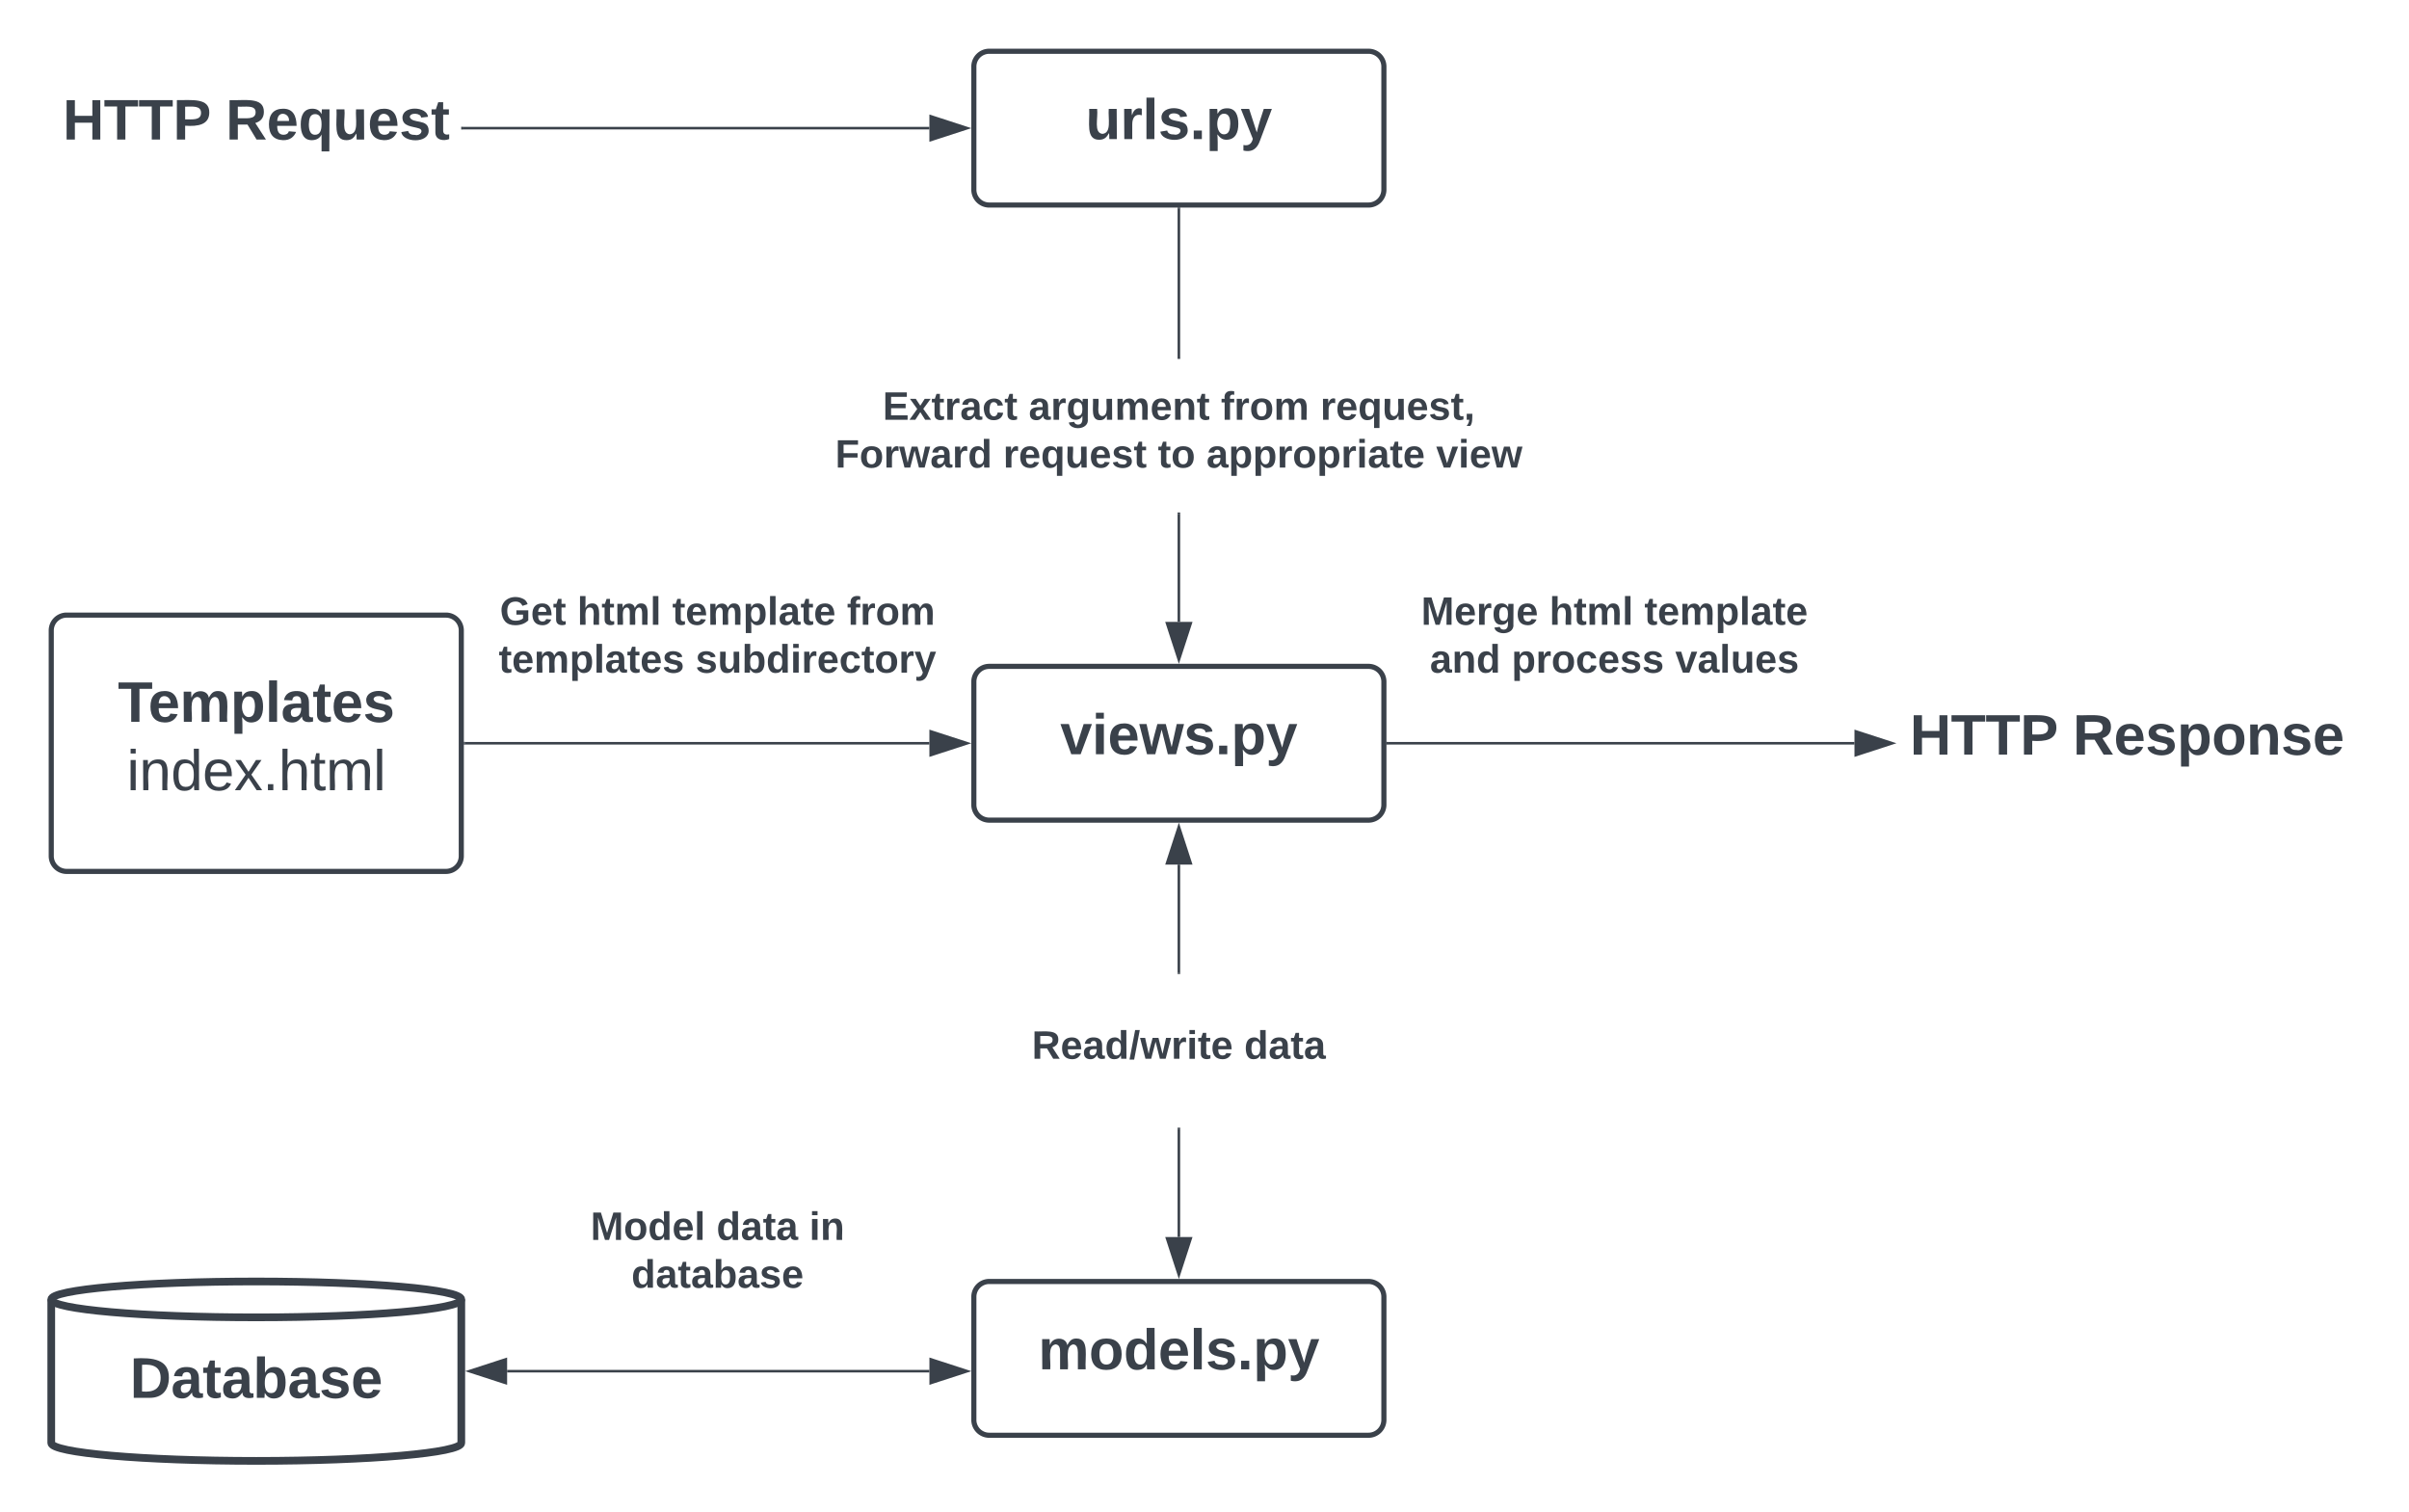 <svg xmlns="http://www.w3.org/2000/svg" xmlns:xlink="http://www.w3.org/1999/xlink" xmlns:lucid="lucid" width="940" height="590"><g transform="translate(-80 -80)" lucid:page-tab-id="0_0"><path d="M0 0h1870.87v1322.83H0z" fill="#fff"/><path d="M100 100h160v60H100z" fill="none"/><use xlink:href="#a" transform="matrix(1,0,0,1,100,100) translate(4.506 34.444)"/><use xlink:href="#b" transform="matrix(1,0,0,1,100,100) translate(68.086 34.444)"/><path d="M460 106a6 6 0 0 1 6-6h148a6 6 0 0 1 6 6v48a6 6 0 0 1-6 6H466a6 6 0 0 1-6-6z" stroke="#3a414a" stroke-width="2" fill="#fff"/><use xlink:href="#c" transform="matrix(1,0,0,1,472,112) translate(31.642 22.278)"/><path d="M260.5 130h182.15" stroke="#3a414a" fill="none"/><path d="M260.5 130.5h-.5v-1h.5z" stroke="#3a414a" stroke-width=".05" fill="#3a414a"/><path d="M457.42 130l-14.27 4.64v-9.28z" stroke="#3a414a" fill="#3a414a"/><path d="M460 346a6 6 0 0 1 6-6h148a6 6 0 0 1 6 6v48a6 6 0 0 1-6 6H466a6 6 0 0 1-6-6z" stroke="#3a414a" stroke-width="2" fill="#fff"/><use xlink:href="#d" transform="matrix(1,0,0,1,472,352) translate(21.735 22.278)"/><path d="M100 326a6 6 0 0 1 6-6h148a6 6 0 0 1 6 6v88a6 6 0 0 1-6 6H106a6 6 0 0 1-6-6z" stroke="#3a414a" stroke-width="2" fill="#fff"/><use xlink:href="#e" transform="matrix(1,0,0,1,112,332) translate(13.988 29.653)"/><use xlink:href="#f" transform="matrix(1,0,0,1,112,332) translate(17.475 56.319)"/><path d="M442.65 370h-181.2" stroke="#3a414a" fill="none"/><path d="M457.42 370l-14.27 4.64v-9.28z" stroke="#3a414a" fill="#3a414a"/><path d="M261.48 370.5h-.52v-1h.52z" stroke="#3a414a" stroke-width=".05" fill="#3a414a"/><path d="M460 586a6 6 0 0 1 6-6h148a6 6 0 0 1 6 6v48a6 6 0 0 1-6 6H466a6 6 0 0 1-6-6z" stroke="#3a414a" stroke-width="2" fill="#fff"/><use xlink:href="#g" transform="matrix(1,0,0,1,472,592) translate(13.154 22.278)"/><path d="M260 643c0 3.87-35.82 7-80 7s-80-3.13-80-7v-56c0-3.87 35.82-7 80-7s80 3.13 80 7z" stroke="#3a414a" stroke-width="3" fill="#fff"/><path d="M260 587c0 3.87-35.82 7-80 7s-80-3.13-80-7" stroke="#3a414a" stroke-width="3" fill="none"/><use xlink:href="#h" transform="matrix(1,0,0,1,105,599) translate(25.71 26.403)"/><path d="M277.88 615h164.78" stroke="#3a414a" fill="none"/><path d="M263.12 615l14.26-4.64v9.28zM457.43 615l-14.27 4.64v-9.28z" stroke="#3a414a" fill="#3a414a"/><path d="M820 340h180v60H820z" fill="none"/><use xlink:href="#a" transform="matrix(1,0,0,1,820,340) translate(5.247 34.444)"/><use xlink:href="#i" transform="matrix(1,0,0,1,820,340) translate(68.827 34.444)"/><path d="M621.46 370h182.16" stroke="#3a414a" fill="none"/><path d="M621.48 370.5h-.52v-1h.52z" stroke="#3a414a" stroke-width=".05" fill="#3a414a"/><path d="M818.38 370l-14.26 4.64v-9.28z" stroke="#3a414a" fill="#3a414a"/><path d="M400 220h280v60H400z" fill="none"/><use xlink:href="#j" transform="matrix(1,0,0,1,400,220) translate(24.435 23.778)"/><use xlink:href="#k" transform="matrix(1,0,0,1,400,220) translate(81.386 23.778)"/><use xlink:href="#l" transform="matrix(1,0,0,1,400,220) translate(156.398 23.778)"/><use xlink:href="#m" transform="matrix(1,0,0,1,400,220) translate(195.201 23.778)"/><use xlink:href="#n" transform="matrix(1,0,0,1,400,220) translate(5.898 42.444)"/><use xlink:href="#o" transform="matrix(1,0,0,1,400,220) translate(71.448 42.444)"/><use xlink:href="#p" transform="matrix(1,0,0,1,400,220) translate(131.812 42.444)"/><use xlink:href="#q" transform="matrix(1,0,0,1,400,220) translate(150.738 42.444)"/><use xlink:href="#r" transform="matrix(1,0,0,1,400,220) translate(240.398 42.444)"/><path d="M470 460h140v60H470z" fill="none"/><use xlink:href="#s" transform="matrix(1,0,0,1,470,460) translate(12.639 33.111)"/><use xlink:href="#t" transform="matrix(1,0,0,1,470,460) translate(95.472 33.111)"/><path d="M620 300h180v60H620z" fill="none"/><use xlink:href="#u" transform="matrix(1,0,0,1,620,300) translate(14.534 23.778)"/><use xlink:href="#v" transform="matrix(1,0,0,1,620,300) translate(64.571 23.778)"/><use xlink:href="#w" transform="matrix(1,0,0,1,620,300) translate(101.645 23.778)"/><use xlink:href="#x" transform="matrix(1,0,0,1,620,300) translate(17.948 42.444)"/><use xlink:href="#y" transform="matrix(1,0,0,1,620,300) translate(49.836 42.444)"/><use xlink:href="#z" transform="matrix(1,0,0,1,620,300) translate(113.701 42.444)"/><path d="M270 300h180v60H270z" fill="none"/><g><use xlink:href="#A" transform="matrix(1,0,0,1,270,300) translate(5.049 23.778)"/><use xlink:href="#v" transform="matrix(1,0,0,1,270,300) translate(35.253 23.778)"/><use xlink:href="#B" transform="matrix(1,0,0,1,270,300) translate(72.327 23.778)"/><use xlink:href="#C" transform="matrix(1,0,0,1,270,300) translate(140.469 23.778)"/><use xlink:href="#D" transform="matrix(1,0,0,1,270,300) translate(4.617 42.444)"/><use xlink:href="#E" transform="matrix(1,0,0,1,270,300) translate(81.401 42.444)"/></g><path d="M540 417.35v42.15" stroke="#3a414a" fill="none"/><path d="M540 402.58l4.64 14.27h-9.28z" stroke="#3a414a" fill="#3a414a"/><path d="M540.5 460h-1v-.5h1z" stroke="#3a414a" stroke-width=".05" fill="#3a414a"/><path d="M540 562.65V520.5" stroke="#3a414a" fill="none"/><path d="M540 577.42l-4.64-14.27h9.28z" stroke="#3a414a" fill="#3a414a"/><path d="M540.5 520.5h-1v-.5h1z" stroke="#3a414a" stroke-width=".05" fill="#3a414a"/><path d="M540 161.46v58.04" stroke="#3a414a" fill="none"/><path d="M540.5 161.48h-1v-.52h1zM540.5 220h-1v-.5h1z" stroke="#3a414a" stroke-width=".05" fill="#3a414a"/><path d="M540 322.65V280.5" stroke="#3a414a" fill="none"/><path d="M540 337.42l-4.64-14.27h9.28z" stroke="#3a414a" fill="#3a414a"/><path d="M540.5 280.5h-1v-.5h1z" stroke="#3a414a" stroke-width=".05" fill="#3a414a"/><path d="M290 540h140v60H290z" fill="none"/><g><use xlink:href="#F" transform="matrix(1,0,0,1,290,540) translate(20.438 23.778)"/><use xlink:href="#G" transform="matrix(1,0,0,1,290,540) translate(69.568 23.778)"/><use xlink:href="#H" transform="matrix(1,0,0,1,290,540) translate(105.778 23.778)"/><use xlink:href="#I" transform="matrix(1,0,0,1,290,540) translate(36.361 42.444)"/></g><defs><path fill="#3a414a" d="M186 0v-106H76V0H24v-248h52v99h110v-99h50V0h-50" id="J"/><path fill="#3a414a" d="M136-208V0H84v-208H4v-40h212v40h-80" id="K"/><path fill="#3a414a" d="M24-248c93 1 206-16 204 79-1 75-69 88-152 82V0H24v-248zm52 121c47 0 100 7 100-41 0-47-54-39-100-39v80" id="L"/><g id="a"><use transform="matrix(0.062,0,0,0.062,0,0)" xlink:href="#J"/><use transform="matrix(0.062,0,0,0.062,15.988,0)" xlink:href="#K"/><use transform="matrix(0.062,0,0,0.062,29.506,0)" xlink:href="#K"/><use transform="matrix(0.062,0,0,0.062,43.025,0)" xlink:href="#L"/></g><path fill="#3a414a" d="M240-174c0 40-23 61-54 70L253 0h-59l-57-94H76V0H24v-248c93 4 217-23 216 74zM76-134c48-2 112 12 112-38 0-48-66-32-112-35v73" id="M"/><path fill="#3a414a" d="M185-48c-13 30-37 53-82 52C43 2 14-33 14-96s30-98 90-98c62 0 83 45 84 108H66c0 31 8 55 39 56 18 0 30-7 34-22zm-45-69c5-46-57-63-70-21-2 6-4 13-4 21h74" id="N"/><path fill="#3a414a" d="M84 4C32 4 15-41 15-95c0-55 18-99 73-99 29 0 47 12 58 34l2-30h48l-1 265h-49V-32C136-9 114 4 84 4zm21-34c32 0 41-29 41-66 0-36-9-64-40-64-33 0-39 30-40 65 0 43 13 65 39 65" id="O"/><path fill="#3a414a" d="M85 4C-2 5 27-109 22-190h50c7 57-23 150 33 157 60-5 35-97 40-157h50l1 190h-47c-2-12 1-28-3-38-12 25-28 42-61 42" id="P"/><path fill="#3a414a" d="M137-138c1-29-70-34-71-4 15 46 118 7 119 86 1 83-164 76-172 9l43-7c4 19 20 25 44 25 33 8 57-30 24-41C81-84 22-81 20-136c-2-80 154-74 161-7" id="Q"/><path fill="#3a414a" d="M115-3C79 11 28 4 28-45v-112H4v-33h27l15-45h31v45h36v33H77v99c-1 23 16 31 38 25v30" id="R"/><g id="b"><use transform="matrix(0.062,0,0,0.062,0,0)" xlink:href="#M"/><use transform="matrix(0.062,0,0,0.062,15.988,0)" xlink:href="#N"/><use transform="matrix(0.062,0,0,0.062,28.333,0)" xlink:href="#O"/><use transform="matrix(0.062,0,0,0.062,41.852,0)" xlink:href="#P"/><use transform="matrix(0.062,0,0,0.062,55.37,0)" xlink:href="#N"/><use transform="matrix(0.062,0,0,0.062,67.716,0)" xlink:href="#Q"/><use transform="matrix(0.062,0,0,0.062,80.062,0)" xlink:href="#R"/></g><path fill="#3a414a" d="M135-150c-39-12-60 13-60 57V0H25l-1-190h47c2 13-1 29 3 40 6-28 27-53 61-41v41" id="S"/><path fill="#3a414a" d="M25 0v-261h50V0H25" id="T"/><path fill="#3a414a" d="M24 0v-54h51V0H24" id="U"/><path fill="#3a414a" d="M135-194c53 0 70 44 70 98 0 56-19 98-73 100-31 1-45-17-59-34 3 33 2 69 2 105H25l-1-265h48c2 10 0 23 3 31 11-24 29-35 60-35zM114-30c33 0 39-31 40-66 0-38-9-64-40-64-56 0-55 130 0 130" id="V"/><path fill="#3a414a" d="M123 10C108 53 80 86 19 72V37c35 8 53-11 59-39L3-190h52l48 148c12-52 28-100 44-148h51" id="W"/><g id="c"><use transform="matrix(0.062,0,0,0.062,0,0)" xlink:href="#P"/><use transform="matrix(0.062,0,0,0.062,13.519,0)" xlink:href="#S"/><use transform="matrix(0.062,0,0,0.062,22.16,0)" xlink:href="#T"/><use transform="matrix(0.062,0,0,0.062,28.333,0)" xlink:href="#Q"/><use transform="matrix(0.062,0,0,0.062,40.679,0)" xlink:href="#U"/><use transform="matrix(0.062,0,0,0.062,46.852,0)" xlink:href="#V"/><use transform="matrix(0.062,0,0,0.062,60.37,0)" xlink:href="#W"/></g><path fill="#3a414a" d="M128 0H69L1-190h53L99-40l48-150h52" id="X"/><path fill="#3a414a" d="M25-224v-37h50v37H25zM25 0v-190h50V0H25" id="Y"/><path fill="#3a414a" d="M231 0h-52l-39-155L100 0H48L-1-190h46L77-45c9-52 24-97 36-145h53l37 145 32-145h46" id="Z"/><g id="d"><use transform="matrix(0.062,0,0,0.062,0,0)" xlink:href="#X"/><use transform="matrix(0.062,0,0,0.062,12.346,0)" xlink:href="#Y"/><use transform="matrix(0.062,0,0,0.062,18.519,0)" xlink:href="#N"/><use transform="matrix(0.062,0,0,0.062,30.864,0)" xlink:href="#Z"/><use transform="matrix(0.062,0,0,0.062,48.148,0)" xlink:href="#Q"/><use transform="matrix(0.062,0,0,0.062,60.494,0)" xlink:href="#U"/><use transform="matrix(0.062,0,0,0.062,66.667,0)" xlink:href="#V"/><use transform="matrix(0.062,0,0,0.062,80.185,0)" xlink:href="#W"/></g><path fill="#3a414a" d="M220-157c-53 9-28 100-34 157h-49v-107c1-27-5-49-29-50C55-147 81-57 75 0H25l-1-190h47c2 12-1 28 3 38 10-53 101-56 108 0 13-22 24-43 59-42 82 1 51 116 57 194h-49v-107c-1-25-5-48-29-50" id="aa"/><path fill="#3a414a" d="M133-34C117-15 103 5 69 4 32 3 11-16 11-54c-1-60 55-63 116-61 1-26-3-47-28-47-18 1-26 9-28 27l-52-2c7-38 36-58 82-57s74 22 75 68l1 82c-1 14 12 18 25 15v27c-30 8-71 5-69-32zm-48 3c29 0 43-24 42-57-32 0-66-3-65 30 0 17 8 27 23 27" id="ab"/><g id="e"><use transform="matrix(0.062,0,0,0.062,0,0)" xlink:href="#K"/><use transform="matrix(0.062,0,0,0.062,11.852,0)" xlink:href="#N"/><use transform="matrix(0.062,0,0,0.062,24.198,0)" xlink:href="#aa"/><use transform="matrix(0.062,0,0,0.062,43.951,0)" xlink:href="#V"/><use transform="matrix(0.062,0,0,0.062,57.469,0)" xlink:href="#T"/><use transform="matrix(0.062,0,0,0.062,63.642,0)" xlink:href="#ab"/><use transform="matrix(0.062,0,0,0.062,75.988,0)" xlink:href="#R"/><use transform="matrix(0.062,0,0,0.062,83.333,0)" xlink:href="#N"/><use transform="matrix(0.062,0,0,0.062,95.679,0)" xlink:href="#Q"/></g><path fill="#3a414a" d="M24-231v-30h32v30H24zM24 0v-190h32V0H24" id="ac"/><path fill="#3a414a" d="M117-194c89-4 53 116 60 194h-32v-121c0-31-8-49-39-48C34-167 62-67 57 0H25l-1-190h30c1 10-1 24 2 32 11-22 29-35 61-36" id="ad"/><path fill="#3a414a" d="M85-194c31 0 48 13 60 33l-1-100h32l1 261h-30c-2-10 0-23-3-31C134-8 116 4 85 4 32 4 16-35 15-94c0-66 23-100 70-100zm9 24c-40 0-46 34-46 75 0 40 6 74 45 74 42 0 51-32 51-76 0-42-9-74-50-73" id="ae"/><path fill="#3a414a" d="M100-194c63 0 86 42 84 106H49c0 40 14 67 53 68 26 1 43-12 49-29l28 8c-11 28-37 45-77 45C44 4 14-33 15-96c1-61 26-98 85-98zm52 81c6-60-76-77-97-28-3 7-6 17-6 28h103" id="af"/><path fill="#3a414a" d="M141 0L90-78 38 0H4l68-98-65-92h35l48 74 47-74h35l-64 92 68 98h-35" id="ag"/><path fill="#3a414a" d="M33 0v-38h34V0H33" id="ah"/><path fill="#3a414a" d="M106-169C34-169 62-67 57 0H25v-261h32l-1 103c12-21 28-36 61-36 89 0 53 116 60 194h-32v-121c2-32-8-49-39-48" id="ai"/><path fill="#3a414a" d="M59-47c-2 24 18 29 38 22v24C64 9 27 4 27-40v-127H5v-23h24l9-43h21v43h35v23H59v120" id="aj"/><path fill="#3a414a" d="M210-169c-67 3-38 105-44 169h-31v-121c0-29-5-50-35-48C34-165 62-65 56 0H25l-1-190h30c1 10-1 24 2 32 10-44 99-50 107 0 11-21 27-35 58-36 85-2 47 119 55 194h-31v-121c0-29-5-49-35-48" id="ak"/><path fill="#3a414a" d="M24 0v-261h32V0H24" id="al"/><g id="f"><use transform="matrix(0.062,0,0,0.062,0,0)" xlink:href="#ac"/><use transform="matrix(0.062,0,0,0.062,4.877,0)" xlink:href="#ad"/><use transform="matrix(0.062,0,0,0.062,17.222,0)" xlink:href="#ae"/><use transform="matrix(0.062,0,0,0.062,29.568,0)" xlink:href="#af"/><use transform="matrix(0.062,0,0,0.062,41.914,0)" xlink:href="#ag"/><use transform="matrix(0.062,0,0,0.062,53.025,0)" xlink:href="#ah"/><use transform="matrix(0.062,0,0,0.062,59.198,0)" xlink:href="#ai"/><use transform="matrix(0.062,0,0,0.062,71.543,0)" xlink:href="#aj"/><use transform="matrix(0.062,0,0,0.062,77.716,0)" xlink:href="#ak"/><use transform="matrix(0.062,0,0,0.062,96.173,0)" xlink:href="#al"/></g><path fill="#3a414a" d="M110-194c64 0 96 36 96 99 0 64-35 99-97 99-61 0-95-36-95-99 0-62 34-99 96-99zm-1 164c35 0 45-28 45-65 0-40-10-65-43-65-34 0-45 26-45 65 0 36 10 65 43 65" id="am"/><path fill="#3a414a" d="M88-194c31-1 46 15 58 34l-1-101h50l1 261h-48c-2-10 0-23-3-31C134-8 116 4 84 4 32 4 16-41 15-95c0-56 19-97 73-99zm17 164c33 0 40-30 41-66 1-37-9-64-41-64s-38 30-39 65c0 43 13 65 39 65" id="an"/><g id="g"><use transform="matrix(0.062,0,0,0.062,0,0)" xlink:href="#aa"/><use transform="matrix(0.062,0,0,0.062,19.753,0)" xlink:href="#am"/><use transform="matrix(0.062,0,0,0.062,33.272,0)" xlink:href="#an"/><use transform="matrix(0.062,0,0,0.062,46.79,0)" xlink:href="#N"/><use transform="matrix(0.062,0,0,0.062,59.136,0)" xlink:href="#T"/><use transform="matrix(0.062,0,0,0.062,65.309,0)" xlink:href="#Q"/><use transform="matrix(0.062,0,0,0.062,77.654,0)" xlink:href="#U"/><use transform="matrix(0.062,0,0,0.062,83.827,0)" xlink:href="#V"/><use transform="matrix(0.062,0,0,0.062,97.346,0)" xlink:href="#W"/></g><path fill="#3a414a" d="M24-248c120-7 223 5 221 122C244-46 201 0 124 0H24v-248zM76-40c74 7 117-18 117-86 0-67-45-88-117-82v168" id="ao"/><path fill="#3a414a" d="M135-194c52 0 70 43 70 98 0 56-19 99-73 100-30 1-46-15-58-35L72 0H24l1-261h50v104c11-23 29-37 60-37zM114-30c31 0 40-27 40-66 0-37-7-63-39-63s-41 28-41 65c0 36 8 64 40 64" id="ap"/><g id="h"><use transform="matrix(0.062,0,0,0.062,0,0)" xlink:href="#ao"/><use transform="matrix(0.062,0,0,0.062,15.988,0)" xlink:href="#ab"/><use transform="matrix(0.062,0,0,0.062,28.333,0)" xlink:href="#R"/><use transform="matrix(0.062,0,0,0.062,35.679,0)" xlink:href="#ab"/><use transform="matrix(0.062,0,0,0.062,48.025,0)" xlink:href="#ap"/><use transform="matrix(0.062,0,0,0.062,61.543,0)" xlink:href="#ab"/><use transform="matrix(0.062,0,0,0.062,73.889,0)" xlink:href="#Q"/><use transform="matrix(0.062,0,0,0.062,86.235,0)" xlink:href="#N"/></g><path fill="#3a414a" d="M135-194c87-1 58 113 63 194h-50c-7-57 23-157-34-157-59 0-34 97-39 157H25l-1-190h47c2 12-1 28 3 38 12-26 28-41 61-42" id="aq"/><g id="i"><use transform="matrix(0.062,0,0,0.062,0,0)" xlink:href="#M"/><use transform="matrix(0.062,0,0,0.062,15.988,0)" xlink:href="#N"/><use transform="matrix(0.062,0,0,0.062,28.333,0)" xlink:href="#Q"/><use transform="matrix(0.062,0,0,0.062,40.679,0)" xlink:href="#V"/><use transform="matrix(0.062,0,0,0.062,54.198,0)" xlink:href="#am"/><use transform="matrix(0.062,0,0,0.062,67.716,0)" xlink:href="#aq"/><use transform="matrix(0.062,0,0,0.062,81.235,0)" xlink:href="#Q"/><use transform="matrix(0.062,0,0,0.062,93.58,0)" xlink:href="#N"/></g><path fill="#3a414a" d="M24 0v-248h195v40H76v63h132v40H76v65h150V0H24" id="ar"/><path fill="#3a414a" d="M144 0l-44-69L55 0H2l70-98-66-92h53l41 62 40-62h54l-67 91 71 99h-54" id="as"/><path fill="#3a414a" d="M190-63c-7 42-38 67-86 67-59 0-84-38-90-98-12-110 154-137 174-36l-49 2c-2-19-15-32-35-32-30 0-35 28-38 64-6 74 65 87 74 30" id="at"/><g id="j"><use transform="matrix(0.043,0,0,0.043,0,0)" xlink:href="#ar"/><use transform="matrix(0.043,0,0,0.043,10.37,0)" xlink:href="#as"/><use transform="matrix(0.043,0,0,0.043,19.012,0)" xlink:href="#R"/><use transform="matrix(0.043,0,0,0.043,24.154,0)" xlink:href="#S"/><use transform="matrix(0.043,0,0,0.043,30.204,0)" xlink:href="#ab"/><use transform="matrix(0.043,0,0,0.043,38.846,0)" xlink:href="#at"/><use transform="matrix(0.043,0,0,0.043,47.488,0)" xlink:href="#R"/></g><path fill="#3a414a" d="M195-6C206 82 75 100 31 46c-4-6-6-13-8-21l49-6c3 16 16 24 34 25 40 0 42-37 40-79-11 22-30 35-61 35-53 0-70-43-70-97 0-56 18-96 73-97 30 0 46 14 59 34l2-30h47zm-90-29c32 0 41-27 41-63 0-35-9-62-40-62-32 0-39 29-40 63 0 36 9 62 39 62" id="au"/><g id="k"><use transform="matrix(0.043,0,0,0.043,0,0)" xlink:href="#ab"/><use transform="matrix(0.043,0,0,0.043,8.642,0)" xlink:href="#S"/><use transform="matrix(0.043,0,0,0.043,14.691,0)" xlink:href="#au"/><use transform="matrix(0.043,0,0,0.043,24.154,0)" xlink:href="#P"/><use transform="matrix(0.043,0,0,0.043,33.617,0)" xlink:href="#aa"/><use transform="matrix(0.043,0,0,0.043,47.444,0)" xlink:href="#N"/><use transform="matrix(0.043,0,0,0.043,56.086,0)" xlink:href="#aq"/><use transform="matrix(0.043,0,0,0.043,65.549,0)" xlink:href="#R"/></g><path fill="#3a414a" d="M121-226c-27-7-43 5-38 36h38v33H83V0H34v-157H6v-33h28c-9-59 32-81 87-68v32" id="av"/><g id="l"><use transform="matrix(0.043,0,0,0.043,0,0)" xlink:href="#av"/><use transform="matrix(0.043,0,0,0.043,5.142,0)" xlink:href="#S"/><use transform="matrix(0.043,0,0,0.043,11.191,0)" xlink:href="#am"/><use transform="matrix(0.043,0,0,0.043,20.654,0)" xlink:href="#aa"/></g><path fill="#3a414a" d="M76-54c-1 42 2 86-19 110H24C36 42 46 24 48 0H25v-54h51" id="aw"/><g id="m"><use transform="matrix(0.043,0,0,0.043,0,0)" xlink:href="#S"/><use transform="matrix(0.043,0,0,0.043,6.049,0)" xlink:href="#N"/><use transform="matrix(0.043,0,0,0.043,14.691,0)" xlink:href="#O"/><use transform="matrix(0.043,0,0,0.043,24.154,0)" xlink:href="#P"/><use transform="matrix(0.043,0,0,0.043,33.617,0)" xlink:href="#N"/><use transform="matrix(0.043,0,0,0.043,42.259,0)" xlink:href="#Q"/><use transform="matrix(0.043,0,0,0.043,50.901,0)" xlink:href="#R"/><use transform="matrix(0.043,0,0,0.043,56.043,0)" xlink:href="#aw"/></g><path fill="#3a414a" d="M76-208v77h127v40H76V0H24v-248h183v40H76" id="ax"/><g id="n"><use transform="matrix(0.043,0,0,0.043,0,0)" xlink:href="#ax"/><use transform="matrix(0.043,0,0,0.043,9.463,0)" xlink:href="#am"/><use transform="matrix(0.043,0,0,0.043,18.926,0)" xlink:href="#S"/><use transform="matrix(0.043,0,0,0.043,24.975,0)" xlink:href="#Z"/><use transform="matrix(0.043,0,0,0.043,37.074,0)" xlink:href="#ab"/><use transform="matrix(0.043,0,0,0.043,45.716,0)" xlink:href="#S"/><use transform="matrix(0.043,0,0,0.043,51.765,0)" xlink:href="#an"/></g><g id="o"><use transform="matrix(0.043,0,0,0.043,0,0)" xlink:href="#S"/><use transform="matrix(0.043,0,0,0.043,6.049,0)" xlink:href="#N"/><use transform="matrix(0.043,0,0,0.043,14.691,0)" xlink:href="#O"/><use transform="matrix(0.043,0,0,0.043,24.154,0)" xlink:href="#P"/><use transform="matrix(0.043,0,0,0.043,33.617,0)" xlink:href="#N"/><use transform="matrix(0.043,0,0,0.043,42.259,0)" xlink:href="#Q"/><use transform="matrix(0.043,0,0,0.043,50.901,0)" xlink:href="#R"/></g><g id="p"><use transform="matrix(0.043,0,0,0.043,0,0)" xlink:href="#R"/><use transform="matrix(0.043,0,0,0.043,5.142,0)" xlink:href="#am"/></g><g id="q"><use transform="matrix(0.043,0,0,0.043,0,0)" xlink:href="#ab"/><use transform="matrix(0.043,0,0,0.043,8.642,0)" xlink:href="#V"/><use transform="matrix(0.043,0,0,0.043,18.105,0)" xlink:href="#V"/><use transform="matrix(0.043,0,0,0.043,27.568,0)" xlink:href="#S"/><use transform="matrix(0.043,0,0,0.043,33.617,0)" xlink:href="#am"/><use transform="matrix(0.043,0,0,0.043,43.08,0)" xlink:href="#V"/><use transform="matrix(0.043,0,0,0.043,52.543,0)" xlink:href="#S"/><use transform="matrix(0.043,0,0,0.043,58.593,0)" xlink:href="#Y"/><use transform="matrix(0.043,0,0,0.043,62.914,0)" xlink:href="#ab"/><use transform="matrix(0.043,0,0,0.043,71.556,0)" xlink:href="#R"/><use transform="matrix(0.043,0,0,0.043,76.698,0)" xlink:href="#N"/></g><g id="r"><use transform="matrix(0.043,0,0,0.043,0,0)" xlink:href="#X"/><use transform="matrix(0.043,0,0,0.043,8.642,0)" xlink:href="#Y"/><use transform="matrix(0.043,0,0,0.043,12.963,0)" xlink:href="#N"/><use transform="matrix(0.043,0,0,0.043,21.605,0)" xlink:href="#Z"/></g><path fill="#3a414a" d="M4 7l51-268h42L46 7H4" id="ay"/><g id="s"><use transform="matrix(0.043,0,0,0.043,0,0)" xlink:href="#M"/><use transform="matrix(0.043,0,0,0.043,11.191,0)" xlink:href="#N"/><use transform="matrix(0.043,0,0,0.043,19.833,0)" xlink:href="#ab"/><use transform="matrix(0.043,0,0,0.043,28.475,0)" xlink:href="#an"/><use transform="matrix(0.043,0,0,0.043,37.938,0)" xlink:href="#ay"/><use transform="matrix(0.043,0,0,0.043,42.259,0)" xlink:href="#Z"/><use transform="matrix(0.043,0,0,0.043,54.358,0)" xlink:href="#S"/><use transform="matrix(0.043,0,0,0.043,60.407,0)" xlink:href="#Y"/><use transform="matrix(0.043,0,0,0.043,64.728,0)" xlink:href="#R"/><use transform="matrix(0.043,0,0,0.043,69.87,0)" xlink:href="#N"/></g><g id="t"><use transform="matrix(0.043,0,0,0.043,0,0)" xlink:href="#an"/><use transform="matrix(0.043,0,0,0.043,9.463,0)" xlink:href="#ab"/><use transform="matrix(0.043,0,0,0.043,18.105,0)" xlink:href="#R"/><use transform="matrix(0.043,0,0,0.043,23.247,0)" xlink:href="#ab"/></g><path fill="#3a414a" d="M230 0l2-204L168 0h-37L68-204 70 0H24v-248h70l56 185 57-185h69V0h-46" id="az"/><g id="u"><use transform="matrix(0.043,0,0,0.043,0,0)" xlink:href="#az"/><use transform="matrix(0.043,0,0,0.043,12.92,0)" xlink:href="#N"/><use transform="matrix(0.043,0,0,0.043,21.562,0)" xlink:href="#S"/><use transform="matrix(0.043,0,0,0.043,27.611,0)" xlink:href="#au"/><use transform="matrix(0.043,0,0,0.043,37.074,0)" xlink:href="#N"/></g><path fill="#3a414a" d="M114-157C55-157 80-60 75 0H25v-261h50l-1 109c12-26 28-41 61-42 86-1 58 113 63 194h-50c-7-57 23-157-34-157" id="aA"/><g id="v"><use transform="matrix(0.043,0,0,0.043,0,0)" xlink:href="#aA"/><use transform="matrix(0.043,0,0,0.043,9.463,0)" xlink:href="#R"/><use transform="matrix(0.043,0,0,0.043,14.605,0)" xlink:href="#aa"/><use transform="matrix(0.043,0,0,0.043,28.432,0)" xlink:href="#T"/></g><g id="w"><use transform="matrix(0.043,0,0,0.043,0,0)" xlink:href="#R"/><use transform="matrix(0.043,0,0,0.043,5.142,0)" xlink:href="#N"/><use transform="matrix(0.043,0,0,0.043,13.784,0)" xlink:href="#aa"/><use transform="matrix(0.043,0,0,0.043,27.611,0)" xlink:href="#V"/><use transform="matrix(0.043,0,0,0.043,37.074,0)" xlink:href="#T"/><use transform="matrix(0.043,0,0,0.043,41.395,0)" xlink:href="#ab"/><use transform="matrix(0.043,0,0,0.043,50.037,0)" xlink:href="#R"/><use transform="matrix(0.043,0,0,0.043,55.179,0)" xlink:href="#N"/></g><g id="x"><use transform="matrix(0.043,0,0,0.043,0,0)" xlink:href="#ab"/><use transform="matrix(0.043,0,0,0.043,8.642,0)" xlink:href="#aq"/><use transform="matrix(0.043,0,0,0.043,18.105,0)" xlink:href="#an"/></g><g id="y"><use transform="matrix(0.043,0,0,0.043,0,0)" xlink:href="#V"/><use transform="matrix(0.043,0,0,0.043,9.463,0)" xlink:href="#S"/><use transform="matrix(0.043,0,0,0.043,15.512,0)" xlink:href="#am"/><use transform="matrix(0.043,0,0,0.043,24.975,0)" xlink:href="#at"/><use transform="matrix(0.043,0,0,0.043,33.617,0)" xlink:href="#N"/><use transform="matrix(0.043,0,0,0.043,42.259,0)" xlink:href="#Q"/><use transform="matrix(0.043,0,0,0.043,50.901,0)" xlink:href="#Q"/></g><g id="z"><use transform="matrix(0.043,0,0,0.043,0,0)" xlink:href="#X"/><use transform="matrix(0.043,0,0,0.043,8.642,0)" xlink:href="#ab"/><use transform="matrix(0.043,0,0,0.043,17.284,0)" xlink:href="#T"/><use transform="matrix(0.043,0,0,0.043,21.605,0)" xlink:href="#P"/><use transform="matrix(0.043,0,0,0.043,31.068,0)" xlink:href="#N"/><use transform="matrix(0.043,0,0,0.043,39.71,0)" xlink:href="#Q"/></g><path fill="#3a414a" d="M67-125c0 54 23 88 75 88 28 0 53-7 68-21v-34h-60v-39h108v91C232-14 192 4 140 4 58 4 20-42 15-125 8-236 126-280 215-234c19 10 29 26 37 47l-47 15c-11-23-29-39-63-39-53 1-75 33-75 86" id="aB"/><g id="A"><use transform="matrix(0.043,0,0,0.043,0,0)" xlink:href="#aB"/><use transform="matrix(0.043,0,0,0.043,12.099,0)" xlink:href="#N"/><use transform="matrix(0.043,0,0,0.043,20.741,0)" xlink:href="#R"/></g><g id="B"><use transform="matrix(0.043,0,0,0.043,0,0)" xlink:href="#R"/><use transform="matrix(0.043,0,0,0.043,5.142,0)" xlink:href="#N"/><use transform="matrix(0.043,0,0,0.043,13.784,0)" xlink:href="#aa"/><use transform="matrix(0.043,0,0,0.043,27.611,0)" xlink:href="#V"/><use transform="matrix(0.043,0,0,0.043,37.074,0)" xlink:href="#T"/><use transform="matrix(0.043,0,0,0.043,41.395,0)" xlink:href="#ab"/><use transform="matrix(0.043,0,0,0.043,50.037,0)" xlink:href="#R"/><use transform="matrix(0.043,0,0,0.043,55.179,0)" xlink:href="#N"/></g><g id="C"><use transform="matrix(0.043,0,0,0.043,0,0)" xlink:href="#av"/><use transform="matrix(0.043,0,0,0.043,5.142,0)" xlink:href="#S"/><use transform="matrix(0.043,0,0,0.043,11.191,0)" xlink:href="#am"/><use transform="matrix(0.043,0,0,0.043,20.654,0)" xlink:href="#aa"/></g><g id="D"><use transform="matrix(0.043,0,0,0.043,0,0)" xlink:href="#R"/><use transform="matrix(0.043,0,0,0.043,5.142,0)" xlink:href="#N"/><use transform="matrix(0.043,0,0,0.043,13.784,0)" xlink:href="#aa"/><use transform="matrix(0.043,0,0,0.043,27.611,0)" xlink:href="#V"/><use transform="matrix(0.043,0,0,0.043,37.074,0)" xlink:href="#T"/><use transform="matrix(0.043,0,0,0.043,41.395,0)" xlink:href="#ab"/><use transform="matrix(0.043,0,0,0.043,50.037,0)" xlink:href="#R"/><use transform="matrix(0.043,0,0,0.043,55.179,0)" xlink:href="#N"/><use transform="matrix(0.043,0,0,0.043,63.821,0)" xlink:href="#Q"/></g><g id="E"><use transform="matrix(0.043,0,0,0.043,0,0)" xlink:href="#Q"/><use transform="matrix(0.043,0,0,0.043,8.642,0)" xlink:href="#P"/><use transform="matrix(0.043,0,0,0.043,18.105,0)" xlink:href="#ap"/><use transform="matrix(0.043,0,0,0.043,27.568,0)" xlink:href="#an"/><use transform="matrix(0.043,0,0,0.043,37.031,0)" xlink:href="#Y"/><use transform="matrix(0.043,0,0,0.043,41.352,0)" xlink:href="#S"/><use transform="matrix(0.043,0,0,0.043,47.401,0)" xlink:href="#N"/><use transform="matrix(0.043,0,0,0.043,56.043,0)" xlink:href="#at"/><use transform="matrix(0.043,0,0,0.043,64.685,0)" xlink:href="#R"/><use transform="matrix(0.043,0,0,0.043,69.827,0)" xlink:href="#am"/><use transform="matrix(0.043,0,0,0.043,79.29,0)" xlink:href="#S"/><use transform="matrix(0.043,0,0,0.043,85.34,0)" xlink:href="#W"/></g><g id="F"><use transform="matrix(0.043,0,0,0.043,0,0)" xlink:href="#az"/><use transform="matrix(0.043,0,0,0.043,12.92,0)" xlink:href="#am"/><use transform="matrix(0.043,0,0,0.043,22.383,0)" xlink:href="#an"/><use transform="matrix(0.043,0,0,0.043,31.846,0)" xlink:href="#N"/><use transform="matrix(0.043,0,0,0.043,40.488,0)" xlink:href="#T"/></g><g id="G"><use transform="matrix(0.043,0,0,0.043,0,0)" xlink:href="#an"/><use transform="matrix(0.043,0,0,0.043,9.463,0)" xlink:href="#ab"/><use transform="matrix(0.043,0,0,0.043,18.105,0)" xlink:href="#R"/><use transform="matrix(0.043,0,0,0.043,23.247,0)" xlink:href="#ab"/></g><g id="H"><use transform="matrix(0.043,0,0,0.043,0,0)" xlink:href="#Y"/><use transform="matrix(0.043,0,0,0.043,4.321,0)" xlink:href="#aq"/></g><g id="I"><use transform="matrix(0.043,0,0,0.043,0,0)" xlink:href="#an"/><use transform="matrix(0.043,0,0,0.043,9.463,0)" xlink:href="#ab"/><use transform="matrix(0.043,0,0,0.043,18.105,0)" xlink:href="#R"/><use transform="matrix(0.043,0,0,0.043,23.247,0)" xlink:href="#ab"/><use transform="matrix(0.043,0,0,0.043,31.889,0)" xlink:href="#ap"/><use transform="matrix(0.043,0,0,0.043,41.352,0)" xlink:href="#ab"/><use transform="matrix(0.043,0,0,0.043,49.994,0)" xlink:href="#Q"/><use transform="matrix(0.043,0,0,0.043,58.636,0)" xlink:href="#N"/></g></defs></g></svg>